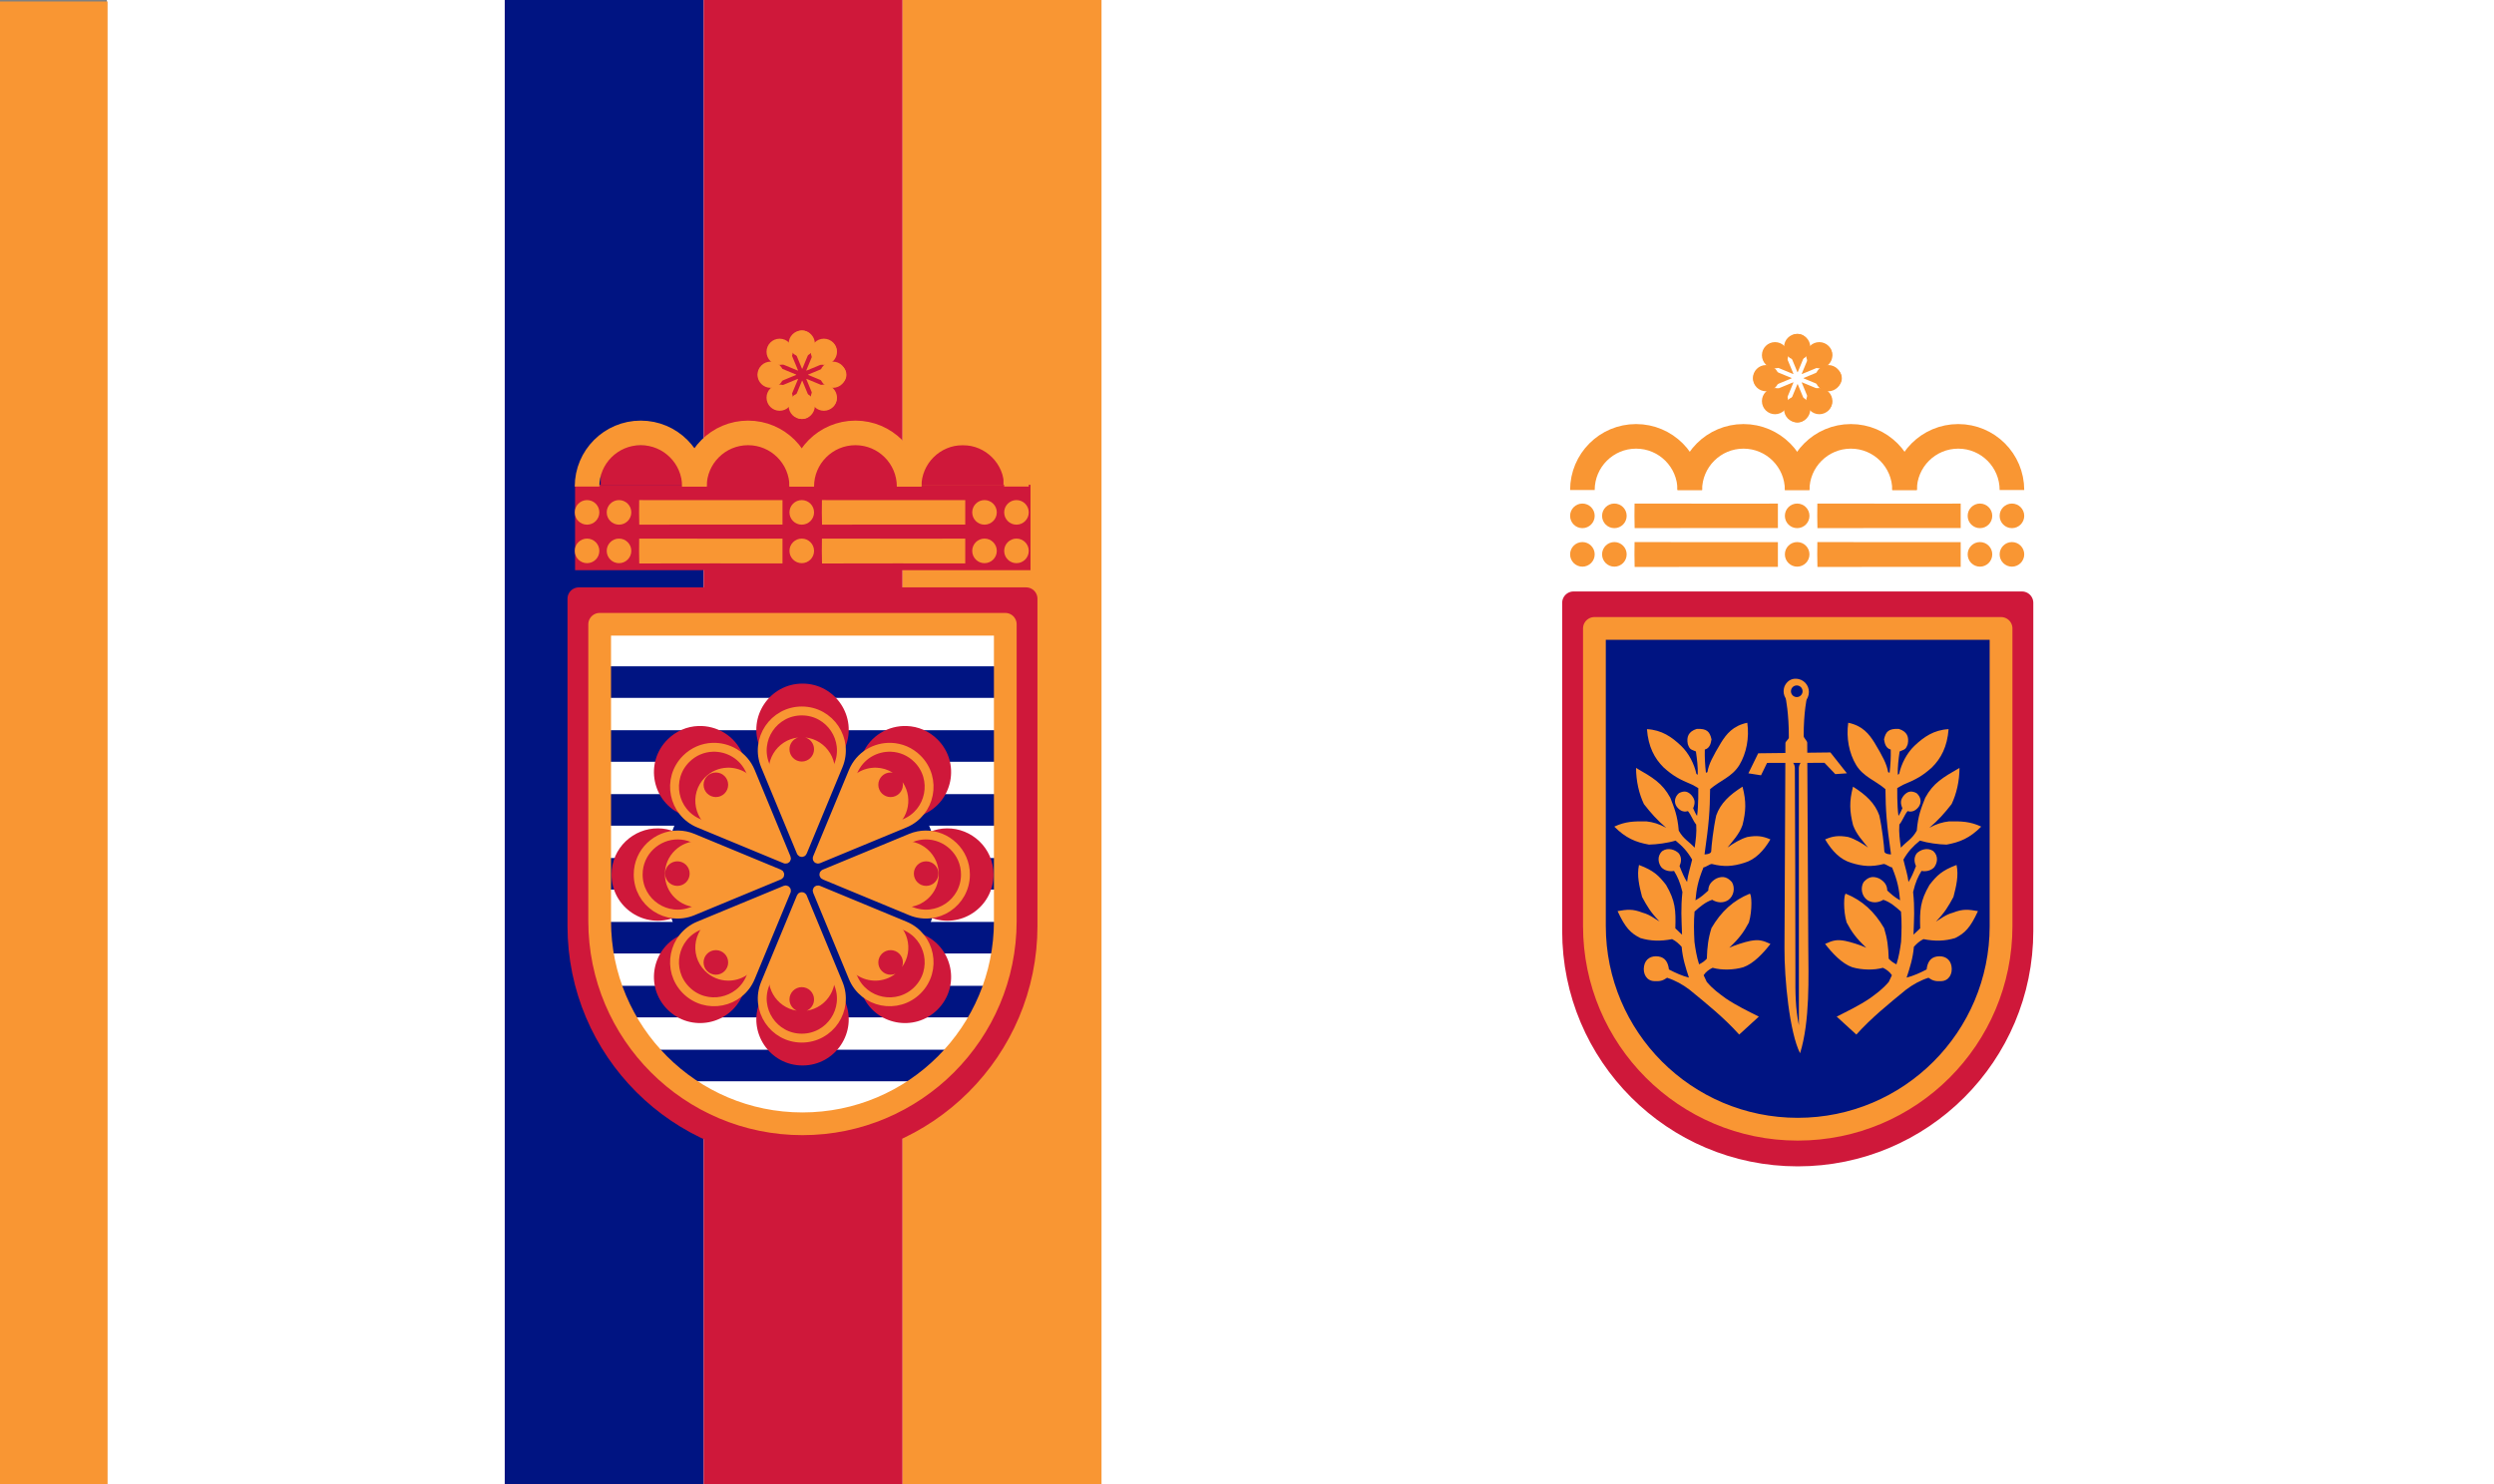 <?xml version="1.0" encoding="UTF-8"?>
<!-- Generated by Pixelmator Pro 3.6 -->
<svg width="1680" height="1000" viewBox="0 0 1680 1000" xmlns="http://www.w3.org/2000/svg" xmlns:xlink="http://www.w3.org/1999/xlink">
    <rect x="0" y="0" width="1680" height="1000" fill="#808080" stroke="none"/>
    <g id="Group-copy-2">
        <path id="Path-copy-4" fill="#ffffff" stroke="none" d="M 72 1000 L 1680 1000 L 1680 0 L 72 0 L 72 1000 Z"/>
        <path id="Path-copy-5" fill="none" stroke="none" d="M 742 1000 L 1680 1000 L 1680 0 L 742 0 L 742 1000 Z"/>
        <path id="Rectangle" fill="#001482" fill-rule="evenodd" stroke="none" visibility="hidden" d="M 72 1000 L 340 1000 L 340 0 L 72 0 Z"/>
        <path id="Rectangle-copy-2" fill="#cf183a" fill-rule="evenodd" stroke="none" visibility="hidden" d="M 340 1000 L 608 1000 L 608 0 L 340 0 Z"/>
        <g id="Group">
            <path id="Rectangle-copy-7" fill="#001482" fill-rule="evenodd" stroke="none" d="M 340 1000 L 474 1000 L 474 0 L 340 0 Z"/>
            <path id="Rectangle-copy-6" fill="#cf183a" fill-rule="evenodd" stroke="none" d="M 474 1000 L 608 1000 L 608 0 L 474 0 Z"/>
            <path id="Rectangle-copy-8" fill="#f99633" fill-rule="evenodd" stroke="none" d="M 608 1000 L 742 1000 L 742 0 L 608 0 Z"/>
        </g>
        <g id="g1">
            <path id="Path-copy-2" fill="#001482" stroke="none" visibility="hidden" d="M 71.829 500 L 875.829 500 L 875.829 0 L 71.829 0 L 71.829 500 Z"/>
            <path id="Path-copy" fill="#f99633" stroke="none" visibility="hidden" d="M 473.829 104.5 C 448.731 104.5 431.68 130 441.286 153.19 L 473.168 230.164 C 473.408 230.748 474.248 230.748 474.49 230.164 L 506.372 153.19 C 515.976 130 498.926 104.5 473.829 104.5 Z M 394.212 136.884 C 385.817 137.208 377.435 140.543 370.777 147.201 C 353.033 164.946 358.999 195.03 382.188 204.636 L 459.162 236.519 C 459.753 236.758 460.313 236.168 460.073 235.584 L 428.214 158.61 C 422.208 144.119 408.202 136.344 394.212 136.884 Z M 553.444 136.884 C 539.452 136.344 525.448 144.119 519.442 158.61 L 487.561 235.584 C 487.321 236.175 487.911 236.736 488.495 236.495 L 565.469 204.636 C 588.657 195.03 594.639 164.93 576.879 147.178 C 570.224 140.524 561.841 137.208 553.444 136.884 Z M 363.673 214.998 C 344.921 214.782 328.079 229.859 328.079 250.25 C 328.079 275.348 353.579 292.399 376.767 282.793 L 453.742 250.911 C 454.326 250.67 454.326 249.831 453.742 249.59 L 376.767 217.708 C 372.419 215.905 368 215.047 363.673 214.998 Z M 583.983 214.998 C 579.657 215.047 575.237 215.905 570.889 217.708 L 493.915 249.59 C 493.332 249.831 493.332 250.67 493.915 250.911 L 570.889 282.793 C 594.077 292.399 619.578 275.348 619.578 250.25 C 619.578 229.859 602.736 214.782 583.983 214.998 Z M 488.495 263.984 C 487.905 263.742 487.343 264.333 487.584 264.917 L 519.442 341.89 C 529.048 365.08 559.15 371.06 576.901 353.302 C 594.645 335.556 588.657 305.47 565.469 295.866 L 488.495 263.984 Z M 459.162 264.006 L 382.188 295.866 C 358.999 305.47 353.026 335.549 370.777 353.302 C 388.523 371.046 418.609 365.08 428.214 341.89 L 460.095 264.917 C 460.337 264.326 459.746 263.766 459.162 264.006 Z M 473.829 269.904 C 473.56 269.904 473.288 270.046 473.168 270.337 L 441.286 347.31 C 431.68 370.5 448.731 396 473.829 396 C 498.926 396 515.976 370.5 506.372 347.31 L 474.49 270.337 C 474.37 270.046 474.098 269.904 473.829 269.904 Z"/>
        </g>
        <g id="g2">
            <g id="Group-copy">
                <path id="path1" fill="#cf183a" stroke="#cf183a" stroke-width="15.342" stroke-linecap="round" stroke-linejoin="round" d="M 1362 406.198 L 1059.974 406.198 L 1059.974 626.622 C 1059.98 626.819 1059.974 627.023 1059.974 627.221 C 1059.974 710.623 1127.586 778.234 1210.987 778.234 C 1294.389 778.234 1362 710.623 1362 627.221 C 1362 627.017 1361.994 626.819 1361.994 626.622 L 1361.994 406.198 L 1362 406.198 Z"/>
                <path id="path2" fill="#001482" stroke="none" d="M 1347.948 423.458 L 1074.027 423.458 L 1074.027 623.37 C 1074.032 623.549 1074.027 623.734 1074.027 623.914 C 1074.027 699.555 1135.346 760.875 1210.987 760.875 C 1286.628 760.875 1347.948 699.555 1347.948 623.914 C 1347.948 623.729 1347.943 623.549 1347.943 623.37 L 1347.943 423.458 L 1347.948 423.458 Z"/>
                <path id="path1372-copy" fill="#f99633" fill-rule="evenodd" stroke="none" d="M 1237.239 685.009 L 1250.461 697.108 C 1260.58 685.841 1272.215 676.478 1283.851 666.925 C 1288.469 663.399 1293.466 660.634 1299.033 658.821 C 1301.997 660.914 1304.013 661.295 1307.546 661.105 C 1312.857 660.985 1315.448 656.156 1314.564 651.04 C 1313.679 645.923 1309.58 643.774 1304.809 644.476 C 1300.039 645.178 1298.305 648.896 1297.802 653.22 C 1293.373 655.564 1288.944 657.527 1284.325 658.728 C 1286.53 651.994 1288.545 645.832 1289.232 637.956 C 1291.374 635.663 1292.756 634.322 1295.656 632.79 C 1303.484 634.324 1310.172 634.144 1317.051 632.062 C 1323.554 628.805 1327.212 625.167 1332.387 613.916 C 1325.928 612.818 1322.313 612.29 1315.474 614.998 C 1310.727 616.222 1307.118 619.158 1304.078 620.953 C 1310.288 614.596 1312.515 610.523 1315.88 604.357 C 1317.777 596.989 1319.484 590.001 1317.967 582.823 C 1308.093 586.548 1304.668 589.892 1299.726 596.282 C 1293.471 606.978 1293.095 613.296 1293.478 625.515 C 1292.163 626.813 1290.279 628.491 1288.964 629.789 C 1289.322 618.747 1289.869 612.272 1288.709 601.04 C 1290.338 594.215 1291.968 590.817 1294.356 586.847 C 1297.239 587.387 1300.619 586.75 1302.815 584.471 C 1305.007 581.742 1306.036 576.88 1302.269 573.445 C 1298.223 570.731 1293.43 572.642 1291.11 575.037 C 1289.056 577.875 1289.468 580.904 1290.638 583.552 C 1288.955 587.893 1287.651 591.092 1285.588 594.292 C 1285.104 589.626 1283.213 583.884 1282.16 579.218 C 1285.422 573.601 1288.417 570.406 1293.288 566.404 C 1298.653 568.041 1305.882 568.995 1311.247 569.109 C 1320.232 567.478 1326.941 564.705 1334.598 556.983 C 1327.087 553.454 1321.284 553.351 1313.014 553.438 C 1308.489 553.933 1304.343 555.189 1299.629 557.777 C 1305.774 552.573 1310.022 547.75 1314.65 541.785 C 1317.934 534.874 1319.891 526.44 1319.95 517.435 C 1308.722 523.873 1302.235 527.647 1296.887 537.511 C 1294.139 544.52 1292.026 549.463 1291.175 559.708 C 1287.976 565.425 1284.476 566.804 1280.472 571.176 C 1279.746 565.981 1279.02 561.167 1279.432 555.591 C 1281.726 552.825 1282.692 549.298 1284.986 546.532 C 1288.581 547.657 1291.132 545.521 1292.687 543.302 C 1294.512 540.499 1293.954 536.911 1291.012 534.406 C 1287.278 532.514 1284.872 533.286 1282.467 535.961 C 1280.18 538.778 1279.979 541.024 1281.486 544.602 C 1281.486 544.602 1278.961 550.512 1278.803 549.447 C 1277.855 543.041 1278.012 531.045 1278.012 531.045 C 1279.536 530.101 1280.681 529.537 1282.016 528.783 C 1290.921 525.094 1295.085 522.738 1301.336 517.147 C 1307.557 511.008 1311.692 503.156 1312.602 491.307 C 1302.636 491.839 1295.895 496.559 1289.533 502.612 C 1284.451 507.497 1280.755 514.706 1279.277 521.494 L 1278.391 522.024 C 1278.232 516.799 1278.832 511.763 1279.621 506.347 C 1283.084 504.83 1283.702 505.217 1285.078 501.416 C 1286.043 496.598 1284.732 492.922 1279.058 491.149 C 1272.203 490.828 1270.279 492.981 1269.114 498.18 C 1269.607 501.611 1270.669 504.281 1273.628 505.048 C 1273.754 510.458 1273.501 515.108 1272.869 520.709 L 1271.863 520.273 C 1270.942 514.71 1268.182 509.637 1262.708 500.458 C 1259.083 494.64 1254.699 489.012 1245.004 487 C 1243.568 497.082 1245.546 507.544 1250.369 515.532 C 1255.29 523.536 1263.245 525.831 1270.062 531.741 C 1270.239 546.648 1270.795 554.512 1273.818 575.7 C 1273.818 575.7 1269.419 575.751 1269.319 573.56 C 1269.164 570.158 1267.908 558.259 1265.927 549.447 C 1263.061 541.274 1256.97 535.575 1248.223 530.067 C 1245.568 540.203 1245.947 546.722 1248.223 555.907 C 1250.372 562.106 1255.084 566.973 1258.324 571.078 C 1254.58 568.332 1249.318 565.205 1245.004 563.982 C 1238.49 562.807 1234.632 563.345 1229.446 565.597 C 1234.041 573.411 1239.656 579.25 1247.097 581.401 C 1254.597 583.771 1260.844 584.259 1268.891 582.154 C 1270.322 582.154 1273.081 584.438 1274.511 584.438 C 1278.397 593.933 1279.248 599.24 1279.909 606.641 C 1275.709 604.253 1274.164 602.628 1271.292 600.05 C 1271.211 596.597 1269.612 594.096 1265.927 591.975 C 1261.147 589.813 1258.12 591.293 1255.355 594.378 C 1253.09 598.16 1253.968 603.716 1257.88 606.51 C 1261.467 608.791 1265.47 608.218 1268.642 606.287 C 1273.178 607.793 1276.766 610.822 1280.543 614.231 C 1281.133 621.014 1280.965 627.796 1280.608 634.579 C 1279.945 639.649 1279.092 644.719 1277.481 649.789 C 1274.984 648.515 1273.816 647.621 1272.268 645.966 C 1271.986 637.826 1271.325 632.35 1269.146 625.352 C 1262.649 614.21 1254.444 606.684 1243.395 602.203 C 1242.056 602.002 1241.476 613.41 1243.931 621.583 C 1247.329 627.951 1250.347 632.225 1257.159 638.593 C 1253.594 636.923 1246.614 634.683 1242.858 633.965 C 1237.239 632.937 1234.654 633.622 1229.413 636.02 C 1234.177 642.208 1240.837 649.348 1247.687 651.73 C 1254.135 653.633 1262.291 653.824 1268.361 652.111 C 1270.759 653.207 1272.969 654.875 1274.419 657.113 L 1272.319 661.597 C 1267.952 666.708 1264.154 669.344 1259.218 672.932 C 1252.144 677.656 1244.691 681.237 1237.239 685.009 Z"/>
                <path id="path1372-copy-2" fill="#f99633" fill-rule="evenodd" stroke="none" d="M 1184.773 685.009 L 1171.55 697.108 C 1161.432 685.841 1149.796 676.478 1138.16 666.925 C 1133.542 663.399 1128.545 660.634 1122.979 658.821 C 1120.015 660.914 1117.999 661.295 1114.466 661.105 C 1109.155 660.985 1106.563 656.156 1107.448 651.04 C 1108.332 645.923 1112.431 643.774 1117.202 644.476 C 1121.973 645.178 1123.706 648.896 1124.209 653.22 C 1128.638 655.564 1133.068 657.527 1137.686 658.728 C 1135.482 651.994 1133.467 645.832 1132.779 637.956 C 1130.638 635.663 1129.255 634.322 1126.355 632.79 C 1118.528 634.324 1111.839 634.144 1104.96 632.062 C 1098.457 628.805 1094.8 625.167 1089.624 613.916 C 1096.084 612.818 1099.698 612.29 1106.537 614.998 C 1111.285 616.222 1114.894 619.158 1117.934 620.953 C 1111.723 614.596 1109.496 610.523 1106.131 604.357 C 1104.234 596.989 1102.527 590.001 1104.045 582.823 C 1113.918 586.548 1117.343 589.892 1122.285 596.282 C 1128.541 606.978 1128.917 613.296 1128.533 625.515 C 1129.849 626.813 1131.733 628.491 1133.048 629.789 C 1132.69 618.747 1132.143 612.272 1133.302 601.04 C 1131.673 594.215 1130.044 590.817 1127.656 586.847 C 1124.773 587.387 1121.392 586.75 1119.197 584.471 C 1117.005 581.742 1115.975 576.88 1119.743 573.445 C 1123.788 570.731 1128.581 572.642 1130.902 575.037 C 1132.956 577.875 1132.544 580.904 1131.373 583.552 C 1133.057 587.893 1134.361 591.092 1136.424 594.292 C 1136.908 589.626 1138.798 583.884 1139.851 579.218 C 1136.589 573.601 1133.595 570.406 1128.723 566.404 C 1123.358 568.041 1116.129 568.995 1110.764 569.109 C 1101.779 567.478 1095.07 564.705 1087.413 556.983 C 1094.924 553.454 1100.728 553.351 1108.998 553.438 C 1113.523 553.933 1117.668 555.189 1122.383 557.777 C 1116.238 552.573 1111.989 547.75 1107.361 541.785 C 1104.077 534.874 1102.121 526.44 1102.061 517.435 C 1113.29 523.873 1119.776 527.647 1125.125 537.511 C 1127.872 544.52 1129.986 549.463 1130.837 559.708 C 1134.036 565.425 1137.536 566.804 1141.539 571.176 C 1142.266 565.981 1142.992 561.167 1142.58 555.591 C 1140.286 552.825 1139.319 549.298 1137.025 546.532 C 1133.43 547.657 1130.88 545.521 1129.325 543.302 C 1127.5 540.499 1128.058 536.911 1130.999 534.406 C 1134.733 532.514 1137.139 533.286 1139.545 535.961 C 1141.832 538.778 1142.033 541.024 1140.526 544.602 C 1140.526 544.602 1143.051 550.512 1143.208 549.447 C 1144.157 543.041 1144 531.045 1144 531.045 C 1142.475 530.101 1141.331 529.537 1139.996 528.783 C 1131.09 525.094 1126.926 522.738 1120.676 517.147 C 1114.455 511.008 1110.32 503.156 1109.409 491.307 C 1119.375 491.839 1126.117 496.559 1132.479 502.612 C 1137.56 507.497 1141.256 514.706 1142.734 521.494 L 1143.62 522.024 C 1143.779 516.799 1143.18 511.763 1142.39 506.347 C 1138.927 504.83 1138.31 505.217 1136.933 501.416 C 1135.968 496.598 1137.28 492.922 1142.954 491.149 C 1149.809 490.828 1151.733 492.981 1152.898 498.18 C 1152.405 501.611 1151.343 504.281 1148.384 505.048 C 1148.257 510.458 1148.51 515.108 1149.142 520.709 L 1150.148 520.273 C 1151.069 514.71 1153.83 509.637 1159.303 500.458 C 1162.928 494.64 1167.312 489.012 1177.007 487 C 1178.444 497.082 1176.466 507.544 1171.642 515.532 C 1166.722 523.536 1158.767 525.831 1151.949 531.741 C 1151.772 546.648 1151.216 554.512 1148.194 575.7 C 1148.194 575.7 1152.593 575.751 1152.693 573.56 C 1152.848 570.158 1154.104 558.259 1156.084 549.447 C 1158.951 541.274 1165.042 535.575 1173.788 530.067 C 1176.444 540.203 1176.065 546.722 1173.788 555.907 C 1171.639 562.106 1166.928 566.973 1163.687 571.078 C 1167.432 568.332 1172.694 565.205 1177.007 563.982 C 1183.521 562.807 1187.38 563.345 1192.566 565.597 C 1187.97 573.411 1182.355 579.25 1174.914 581.401 C 1167.415 583.771 1161.167 584.259 1153.12 582.154 C 1151.689 582.154 1148.931 584.438 1147.5 584.438 C 1143.615 593.933 1142.764 599.24 1142.103 606.641 C 1146.303 604.253 1147.847 602.628 1150.719 600.05 C 1150.801 596.597 1152.399 594.096 1156.084 591.975 C 1160.865 589.813 1163.891 591.293 1166.657 594.378 C 1168.922 598.16 1168.044 603.716 1164.132 606.51 C 1160.544 608.791 1156.542 608.218 1153.369 606.287 C 1148.833 607.793 1145.246 610.822 1141.469 614.231 C 1140.878 621.014 1141.046 627.796 1141.404 634.579 C 1142.067 639.649 1142.919 644.719 1144.531 649.789 C 1147.027 648.515 1148.196 647.621 1149.744 645.966 C 1150.026 637.826 1150.687 632.35 1152.865 625.352 C 1159.363 614.21 1167.567 606.684 1178.617 602.203 C 1179.955 602.002 1180.535 613.41 1178.08 621.583 C 1174.683 627.951 1171.664 632.225 1164.852 638.593 C 1168.418 636.923 1175.398 634.683 1179.153 633.965 C 1184.773 632.937 1187.358 633.622 1192.598 636.02 C 1187.835 642.208 1181.175 649.348 1174.325 651.73 C 1167.876 653.633 1159.72 653.824 1153.651 652.111 C 1151.252 653.207 1149.043 654.875 1147.592 657.113 L 1149.692 661.597 C 1154.059 666.708 1157.858 669.344 1162.794 672.932 C 1169.867 677.656 1177.32 681.237 1184.773 685.009 Z"/>
                <g id="g3">
                    <path id="path902" fill="#f99633" stroke="none" d="M 1202.829 470.129 C 1202.829 470.129 1205.073 480.616 1205 497 C 1204.995 498.046 1202.699 499.597 1202.694 500.686 C 1202.497 545.1 1202.145 623.831 1202.053 638.695 C 1201.924 659.63 1205.503 695.814 1212.552 709.712 C 1219.317 688.05 1218.224 657.983 1218.084 637.473 C 1217.985 622.951 1217.598 544.846 1217.38 500.486 C 1217.374 499.114 1215.006 497.305 1215 496 C 1214.921 479.917 1217.23 469.647 1217.23 469.647 Z"/>
                    <path id="path906" fill="#001482" stroke="none" d="M 1207.077 513.076 C 1207.077 513.076 1208.953 514.527 1209.043 517.469 C 1209.134 520.41 1209.493 642.774 1209.415 655.395 C 1209.327 669.603 1209.412 679.359 1211.765 690.797 L 1211.735 517.576 C 1211.734 515.059 1213.68 512.855 1213.68 512.855 Z"/>
                    <path id="path4022" fill="#f99633" stroke="none" d="M 1211.563 457.557 C 1207.697 456.702 1204.445 458.26 1202.563 461.518 C 1202.12 462.284 1201.881 462.953 1201.679 463.864 C 1200.622 468.643 1203.637 473.374 1208.413 474.43 C 1209.73 474.722 1210.937 474.726 1212.173 474.445 C 1215.417 473.707 1217.543 471.573 1218.302 468.1 C 1219.349 463.304 1216.321 458.609 1211.563 457.557 Z M 1209.481 469.604 C 1207.368 469.137 1206.035 467.045 1206.503 464.931 C 1206.97 462.817 1209.062 461.482 1211.174 461.95 C 1213.285 462.416 1214.621 464.505 1214.153 466.62 C 1213.685 468.736 1211.593 470.072 1209.481 469.604 Z"/>
                    <path id="path4039" fill="#f99633" stroke="none" d="M 1236.276 521.611 L 1229 514 L 1190.334 514.059 L 1186.252 522.407 L 1177.75 521.076 L 1184.35 507.58 L 1233 507 L 1244.099 521.056 Z"/>
                </g>
                <path id="Path-copy-6" fill="none" stroke="#f99633" stroke-width="15.342" stroke-linecap="round" stroke-linejoin="round" d="M 1347.948 423.458 L 1074.027 423.458 L 1074.027 623.37 C 1074.032 623.549 1074.027 623.734 1074.027 623.914 C 1074.027 699.555 1135.346 760.875 1210.987 760.875 C 1286.628 760.875 1347.948 699.555 1347.948 623.914 C 1347.948 623.729 1347.943 623.549 1347.943 623.37 L 1347.943 423.458 L 1347.948 423.458 Z"/>
            </g>
            <g id="Group-copy-3">
                <path id="svg6-copy-6" fill="#f3852b" stroke="none" visibility="hidden" d="M 1101.279 397.783 C 1100.813 392.467 1101.029 387.136 1101.162 381.819 C 1174.358 381.91 1247.554 381.84 1320.75 381.854 C 1320.766 387.15 1320.766 392.439 1320.75 397.728 C 1247.587 397.763 1174.425 397.658 1101.279 397.783 Z"/>
                <path id="svg6-copy-2" fill="#f99633" stroke="none" d="M 1101.12 382.029 C 1100.915 376.442 1101.01 370.841 1101.068 365.254 C 1133.252 365.349 1165.436 365.276 1197.62 365.29 C 1197.628 370.855 1197.628 376.413 1197.62 381.97 C 1165.451 382.007 1133.282 381.897 1101.12 382.029 Z"/>
                <path id="svg6-copy-4" fill="#f99633" stroke="none" d="M 1224.256 382.029 C 1224.051 376.442 1224.146 370.841 1224.204 365.254 C 1256.388 365.349 1288.572 365.276 1320.756 365.29 C 1320.764 370.855 1320.764 376.413 1320.756 381.97 C 1288.587 382.007 1256.418 381.897 1224.256 382.029 Z"/>
                <path id="svg6-copy-3" fill="#f99633" stroke="none" d="M 1101.12 355.867 C 1100.915 350.35 1101.01 344.818 1101.068 339.301 C 1133.252 339.395 1165.436 339.323 1197.62 339.337 C 1197.628 344.833 1197.628 350.321 1197.62 355.809 C 1165.451 355.845 1133.282 355.737 1101.12 355.867 Z"/>
                <path id="svg6-copy-5" fill="#f99633" stroke="none" d="M 1224.256 355.867 C 1224.051 350.35 1224.146 344.818 1224.204 339.301 C 1256.388 339.395 1288.572 339.323 1320.756 339.337 C 1320.764 344.833 1320.764 350.321 1320.756 355.809 C 1288.587 355.845 1256.418 355.737 1224.256 355.867 Z"/>
                <g id="g4">
                    <path id="Shape-copy-12" fill="#f99633" fill-rule="evenodd" stroke="none" d="M 1074.214 347.584 C 1074.214 343.01 1070.505 339.301 1065.931 339.301 C 1061.357 339.301 1057.648 343.01 1057.648 347.584 C 1057.648 352.158 1061.357 355.867 1065.931 355.867 C 1070.505 355.867 1074.214 352.158 1074.214 347.584 Z"/>
                    <path id="Shape-copy-15" fill="#f99633" fill-rule="evenodd" stroke="none" d="M 1095.749 347.584 C 1095.749 343.01 1092.04 339.301 1087.466 339.301 C 1082.892 339.301 1079.183 343.01 1079.183 347.584 C 1079.183 352.158 1082.892 355.867 1087.466 355.867 C 1092.04 355.867 1095.749 352.158 1095.749 347.584 Z"/>
                    <path id="Shape-copy-17" fill="#f99633" fill-rule="evenodd" stroke="none" d="M 1074.214 373.536 C 1074.214 368.962 1070.505 365.254 1065.931 365.254 C 1061.357 365.254 1057.648 368.962 1057.648 373.536 C 1057.648 378.111 1061.357 381.819 1065.931 381.819 C 1070.505 381.819 1074.214 378.111 1074.214 373.536 Z"/>
                    <path id="Shape-copy-16" fill="#f99633" fill-rule="evenodd" stroke="none" d="M 1095.749 373.536 C 1095.749 368.962 1092.04 365.254 1087.466 365.254 C 1082.892 365.254 1079.183 368.962 1079.183 373.536 C 1079.183 378.111 1082.892 381.819 1087.466 381.819 C 1092.04 381.819 1095.749 378.111 1095.749 373.536 Z"/>
                    <path id="Shape-copy-19" fill="#f99633" fill-rule="evenodd" stroke="none" d="M 1342.021 373.536 C 1342.021 368.962 1338.313 365.254 1333.738 365.254 C 1329.164 365.254 1325.455 368.962 1325.455 373.536 C 1325.455 378.111 1329.164 381.819 1333.738 381.819 C 1338.313 381.819 1342.021 378.111 1342.021 373.536 Z"/>
                    <path id="Shape-copy-18" fill="#f99633" fill-rule="evenodd" stroke="none" d="M 1363.556 373.536 C 1363.556 368.962 1359.848 365.254 1355.273 365.254 C 1350.699 365.254 1346.99 368.962 1346.99 373.536 C 1346.99 378.111 1350.699 381.819 1355.273 381.819 C 1359.848 381.819 1363.556 378.111 1363.556 373.536 Z"/>
                    <path id="Shape-copy-13" fill="#f99633" fill-rule="evenodd" stroke="none" d="M 1363.556 347.584 C 1363.556 343.01 1359.848 339.301 1355.273 339.301 C 1350.699 339.301 1346.99 343.01 1346.99 347.584 C 1346.99 352.158 1350.699 355.867 1355.273 355.867 C 1359.848 355.867 1363.556 352.158 1363.556 347.584 Z"/>
                    <path id="Shape-copy-14" fill="#f99633" fill-rule="evenodd" stroke="none" d="M 1342.021 347.584 C 1342.021 343.01 1338.313 339.301 1333.738 339.301 C 1329.164 339.301 1325.455 343.01 1325.455 347.584 C 1325.455 352.158 1329.164 355.867 1333.738 355.867 C 1338.313 355.867 1342.021 352.158 1342.021 347.584 Z"/>
                    <path id="Shape-copy-20" fill="#f99633" fill-rule="evenodd" stroke="none" d="M 1218.885 347.584 C 1218.885 343.01 1215.177 339.301 1210.602 339.301 C 1206.028 339.301 1202.319 343.01 1202.319 347.584 C 1202.319 352.158 1206.028 355.867 1210.602 355.867 C 1215.177 355.867 1218.885 352.158 1218.885 347.584 Z"/>
                    <path id="Shape-copy-21" fill="#f99633" fill-rule="evenodd" stroke="none" d="M 1218.885 373.536 C 1218.885 368.962 1215.177 365.254 1210.602 365.254 C 1206.028 365.254 1202.319 368.962 1202.319 373.536 C 1202.319 378.111 1206.028 381.819 1210.602 381.819 C 1215.177 381.819 1218.885 378.111 1218.885 373.536 Z"/>
                </g>
                <g id="g5">
                    <path id="path3" fill="#f99633" stroke="none" d="M 1210.878 225 C 1205.744 225 1202.255 230.217 1204.221 234.961 L 1210.743 250.708 C 1210.792 250.828 1210.964 250.828 1211.013 250.708 L 1217.536 234.961 C 1219.501 230.217 1216.013 225 1210.878 225 Z M 1194.59 231.625 C 1192.873 231.691 1191.158 232.374 1189.796 233.736 C 1186.166 237.366 1187.386 243.521 1192.13 245.486 L 1207.878 252.009 C 1207.999 252.058 1208.113 251.937 1208.064 251.817 L 1201.546 236.07 C 1200.318 233.105 1197.452 231.515 1194.59 231.625 Z M 1227.166 231.625 C 1224.303 231.515 1221.438 233.105 1220.21 236.07 L 1213.687 251.817 C 1213.638 251.938 1213.759 252.053 1213.879 252.004 L 1229.626 245.486 C 1234.37 243.521 1235.594 237.363 1231.96 233.731 C 1230.599 232.37 1228.884 231.691 1227.166 231.625 Z M 1188.342 247.606 C 1184.506 247.562 1181.061 250.646 1181.061 254.818 C 1181.061 259.952 1186.277 263.441 1191.021 261.475 L 1206.769 254.953 C 1206.888 254.904 1206.888 254.732 1206.769 254.683 L 1191.021 248.16 C 1190.132 247.791 1189.228 247.616 1188.342 247.606 Z M 1233.414 247.606 C 1232.529 247.616 1231.624 247.791 1230.735 248.16 L 1214.988 254.683 C 1214.868 254.732 1214.868 254.904 1214.988 254.953 L 1230.735 261.475 C 1235.479 263.441 1240.696 259.952 1240.696 254.818 C 1240.696 250.646 1237.25 247.562 1233.414 247.606 Z M 1213.879 257.627 C 1213.758 257.578 1213.643 257.699 1213.692 257.818 L 1220.21 273.566 C 1222.175 278.31 1228.333 279.533 1231.965 275.9 C 1235.595 272.27 1234.37 266.115 1229.626 264.15 L 1213.879 257.627 Z M 1207.878 257.632 L 1192.13 264.15 C 1187.386 266.115 1186.164 272.268 1189.796 275.9 C 1193.426 279.53 1199.581 278.31 1201.546 273.566 L 1208.069 257.818 C 1208.118 257.697 1207.997 257.583 1207.878 257.632 Z M 1210.878 258.839 C 1210.823 258.839 1210.767 258.868 1210.743 258.927 L 1204.221 274.674 C 1202.255 279.419 1205.744 284.635 1210.878 284.635 C 1216.013 284.635 1219.501 279.419 1217.536 274.674 L 1211.013 258.927 C 1210.989 258.868 1210.933 258.839 1210.878 258.839 Z"/>
                    <g id="g6">
                        <path id="Shape" fill="#f99633" fill-rule="evenodd" stroke="none" d="M 1240.42 254.818 C 1240.42 249.938 1236.464 245.983 1231.585 245.983 C 1226.706 245.983 1222.75 249.938 1222.75 254.818 C 1222.75 259.697 1226.706 263.653 1231.585 263.653 C 1236.464 263.653 1240.42 259.697 1240.42 254.818 Z"/>
                        <path id="Shape-copy" fill="#f99633" fill-rule="evenodd" stroke="none" d="M 1234.346 270.279 C 1234.346 265.399 1230.39 261.444 1225.511 261.444 C 1220.632 261.444 1216.676 265.399 1216.676 270.279 C 1216.676 275.158 1220.632 279.114 1225.511 279.114 C 1230.39 279.114 1234.346 275.158 1234.346 270.279 Z"/>
                        <path id="Shape-copy-2" fill="#f99633" fill-rule="evenodd" stroke="none" d="M 1219.437 275.801 C 1219.437 270.921 1215.481 266.966 1210.602 266.966 C 1205.723 266.966 1201.767 270.921 1201.767 275.801 C 1201.767 280.68 1205.723 284.635 1210.602 284.635 C 1215.481 284.635 1219.437 280.68 1219.437 275.801 Z"/>
                        <path id="Shape-copy-3" fill="#f99633" fill-rule="evenodd" stroke="none" d="M 1198.454 254.818 C 1198.454 249.938 1194.499 245.983 1189.619 245.983 C 1184.74 245.983 1180.784 249.938 1180.784 254.818 C 1180.784 259.697 1184.74 263.653 1189.619 263.653 C 1194.499 263.653 1198.454 259.697 1198.454 254.818 Z"/>
                        <path id="Shape-copy-4" fill="#f99633" fill-rule="evenodd" stroke="none" d="M 1204.528 270.279 C 1204.528 265.399 1200.573 261.444 1195.693 261.444 C 1190.814 261.444 1186.858 265.399 1186.858 270.279 C 1186.858 275.158 1190.814 279.114 1195.693 279.114 C 1200.573 279.114 1204.528 275.158 1204.528 270.279 Z"/>
                        <path id="Shape-copy-7" fill="#f99633" fill-rule="evenodd" stroke="none" d="M 1234.346 239.357 C 1234.346 244.236 1230.39 248.192 1225.511 248.192 C 1220.632 248.192 1216.676 244.236 1216.676 239.357 C 1216.676 234.477 1220.632 230.522 1225.511 230.522 C 1230.39 230.522 1234.346 234.477 1234.346 239.357 Z"/>
                        <path id="Shape-copy-6" fill="#f99633" fill-rule="evenodd" stroke="none" d="M 1219.437 233.835 C 1219.437 238.714 1215.481 242.67 1210.602 242.67 C 1205.723 242.67 1201.767 238.714 1201.767 233.835 C 1201.767 228.956 1205.723 225 1210.602 225 C 1215.481 225 1219.437 228.956 1219.437 233.835 Z"/>
                        <path id="Shape-copy-5" fill="#f99633" fill-rule="evenodd" stroke="none" d="M 1204.528 239.357 C 1204.528 244.236 1200.573 248.192 1195.693 248.192 C 1190.814 248.192 1186.858 244.236 1186.858 239.357 C 1186.858 234.477 1190.814 230.522 1195.693 230.522 C 1200.573 230.522 1204.528 234.477 1204.528 239.357 Z"/>
                    </g>
                </g>
                <g id="g7">
                    <path id="Path" fill="none" stroke="#f99633" stroke-width="16.565" d="M 1138.267 330.19 C 1138.267 310.215 1122.074 294.022 1102.099 294.022 C 1082.124 294.022 1065.931 310.215 1065.931 330.19 M 1138.267 330.19"/>
                    <path id="path4" fill="none" stroke="#f99633" stroke-width="16.565" d="M 1210.602 330.19 C 1210.602 310.215 1194.409 294.022 1174.434 294.022 C 1154.459 294.022 1138.267 310.215 1138.267 330.19 M 1210.602 330.19"/>
                    <path id="path5" fill="none" stroke="#f99633" stroke-width="16.565" d="M 1282.938 330.19 C 1282.938 310.215 1266.745 294.022 1246.77 294.022 C 1226.795 294.022 1210.602 310.215 1210.602 330.19 M 1282.938 330.19"/>
                    <path id="Path-copy-3" fill="none" stroke="#f99633" stroke-width="16.565" d="M 1355.273 330.19 C 1355.273 310.215 1339.08 294.022 1319.105 294.022 C 1299.13 294.022 1282.938 310.215 1282.938 330.19 M 1355.273 330.19"/>
                </g>
            </g>
        </g>
        <g id="g8">
            <g id="g9">
                <path id="Rectangle-copy-9" fill="#cf183a" fill-rule="evenodd" stroke="none" d="M 387.373 384.189 L 694.166 384.189 L 694.166 326.665 L 387.373 326.665 Z"/>
                <path id="Rectangle-copy-10" fill="#cf183a" fill-rule="evenodd" stroke="none" d="M 404.631 326.665 L 675.95 326.665 L 675.95 299.821 L 617.171 299.821 L 609.798 304.615 L 605.221 299.821 L 547.015 299.821 L 536.224 299.821 L 477.473 299.821 L 471.741 304.615 L 464.949 299.821 L 404.631 299.821 Z"/>
            </g>
            <g id="g10">
                <path id="path6" fill="#cf183a" stroke="#cf183a" stroke-width="15.303" stroke-linecap="round" stroke-linejoin="round" d="M 691.199 403.437 L 389.929 403.437 L 389.929 623.309 C 389.935 623.506 389.929 623.709 389.929 623.907 C 389.929 707.1 457.371 774.542 540.564 774.542 C 623.757 774.542 691.199 707.1 691.199 623.907 C 691.199 623.704 691.193 623.506 691.193 623.309 L 691.193 403.437 L 691.199 403.437 Z"/>
                <path id="path7" fill="#001482" stroke="none" d="M 677.182 420.653 L 403.946 420.653 L 403.946 620.065 C 403.952 620.244 403.946 620.429 403.946 620.608 C 403.946 696.059 465.113 757.226 540.564 757.226 C 616.016 757.226 677.182 696.059 677.182 620.608 C 677.182 620.423 677.177 620.244 677.177 620.065 L 677.177 420.653 L 677.182 420.653 Z"/>
                <mask id="mask1" maskUnits="userSpaceOnUse" maskContentUnits="userSpaceOnUse" mask-type="alpha">
                    <path id="path8" fill="#001482" stroke="none" d="M 677.182 420.653 L 403.946 420.653 L 403.946 620.065 C 403.952 620.244 403.946 620.429 403.946 620.608 C 403.946 696.059 465.113 757.226 540.564 757.226 C 616.016 757.226 677.182 696.059 677.182 620.608 C 677.182 620.423 677.177 620.244 677.177 620.065 L 677.177 420.653 L 677.182 420.653 Z"/>
                </mask>
                <g id="g11" mask="url(#mask1)">
                    <g id="g12">
                        <path id="Rectangle-copy" fill="#ffffff" fill-rule="evenodd" stroke="none" d="M 396.937 448.97 L 684.217 448.97 L 684.217 427.179 L 396.937 427.179 Z"/>
                        <path id="Rectangle-copy-4" fill="#ffffff" fill-rule="evenodd" stroke="none" d="M 396.937 492.027 L 684.217 492.027 L 684.217 470.236 L 396.937 470.236 Z"/>
                        <path id="path9" fill="#ffffff" fill-rule="evenodd" stroke="none" d="M 396.937 535.084 L 684.217 535.084 L 684.217 513.293 L 396.937 513.293 Z"/>
                        <path id="path10" fill="#ffffff" fill-rule="evenodd" stroke="none" d="M 396.937 578.141 L 684.217 578.141 L 684.217 556.35 L 396.937 556.35 Z"/>
                        <path id="path11" fill="#ffffff" fill-rule="evenodd" stroke="none" d="M 396.937 621.198 L 684.217 621.198 L 684.217 599.407 L 396.937 599.407 Z"/>
                        <path id="Rectangle-copy-12" fill="#ffffff" fill-rule="evenodd" stroke="none" d="M 396.937 664.255 L 684.217 664.255 L 684.217 642.464 L 396.937 642.464 Z"/>
                        <path id="Rectangle-copy-13" fill="#ffffff" fill-rule="evenodd" stroke="none" d="M 396.937 707.311 L 684.217 707.311 L 684.217 685.521 L 396.937 685.521 Z"/>
                        <path id="Rectangle-copy-16" fill="#ffffff" fill-rule="evenodd" stroke="none" d="M 396.937 750.368 L 684.217 750.368 L 684.217 728.578 L 396.937 728.578 Z"/>
                    </g>
                </g>
                <path id="Oval" fill="#001482" fill-rule="evenodd" stroke="none" d="M 632.347 590.27 C 632.347 539.312 591.037 498.002 540.078 498.002 C 489.12 498.002 447.81 539.312 447.81 590.27 C 447.81 641.229 489.12 682.539 540.078 682.539 C 591.037 682.539 632.347 641.229 632.347 590.27 Z"/>
                <path id="path12" fill="#cf183a" stroke="none" d="M 540.597 460.615 C 518.443 460.615 503.391 483.125 511.871 503.595 L 540.014 571.542 C 540.225 572.057 540.967 572.057 541.18 571.542 L 569.323 503.595 C 577.801 483.125 562.751 460.615 540.597 460.615 Z M 470.317 489.201 C 462.906 489.487 455.507 492.431 449.63 498.308 C 433.967 513.972 439.233 540.529 459.703 549.008 L 527.65 577.151 C 528.172 577.363 528.666 576.842 528.454 576.326 L 500.331 508.38 C 495.03 495.588 482.667 488.724 470.317 489.201 Z M 610.875 489.201 C 598.524 488.724 586.162 495.588 580.861 508.38 L 552.718 576.326 C 552.507 576.848 553.028 577.343 553.543 577.13 L 621.49 549.008 C 641.959 540.529 647.239 513.958 631.562 498.288 C 625.688 492.414 618.288 489.487 610.875 489.201 Z M 443.359 558.154 C 426.807 557.964 411.94 571.273 411.94 589.273 C 411.94 611.427 434.449 626.479 454.918 617.999 L 522.866 589.856 C 523.381 589.643 523.381 588.903 522.866 588.69 L 454.918 560.547 C 451.08 558.955 447.179 558.198 443.359 558.154 Z M 637.833 558.154 C 634.015 558.198 630.113 558.955 626.274 560.547 L 558.328 588.69 C 557.812 588.903 557.812 589.643 558.328 589.856 L 626.274 617.999 C 646.743 626.479 669.254 611.427 669.254 589.273 C 669.254 571.273 654.387 557.964 637.833 558.154 Z M 553.543 601.396 C 553.022 601.183 552.526 601.704 552.739 602.219 L 580.861 670.166 C 589.341 690.636 615.912 695.915 631.582 680.239 C 647.245 664.574 641.959 638.016 621.49 629.539 L 553.543 601.396 Z M 527.65 601.415 L 459.703 629.539 C 439.233 638.016 433.961 664.568 449.63 680.239 C 465.295 695.903 491.853 690.636 500.331 670.166 L 528.474 602.219 C 528.687 601.698 528.166 601.204 527.65 601.415 Z M 540.597 606.621 C 540.36 606.621 540.119 606.747 540.014 607.004 L 511.871 674.95 C 503.391 695.421 518.443 717.93 540.597 717.93 C 562.751 717.93 577.801 695.421 569.323 674.95 L 541.18 607.004 C 541.074 606.747 540.834 606.621 540.597 606.621 Z"/>
                <path id="path13" fill="#f99633" fill-rule="evenodd" stroke="none" d="M 543.406 681.014 C 546.322 679.732 548.359 676.819 548.359 673.43 C 548.359 668.857 544.651 665.148 540.078 665.148 C 535.505 665.148 531.797 668.857 531.797 673.43 C 531.797 676.804 533.818 679.706 536.713 680.996 C 522.746 678.892 513.892 664.04 519.525 650.441 L 539.699 601.734 C 539.775 601.55 539.947 601.459 540.117 601.459 C 540.287 601.459 540.459 601.55 540.535 601.734 L 560.711 650.441 C 566.358 664.078 557.44 678.974 543.406 681.014 Z M 589.838 660.771 C 581.205 660.852 572.687 655.954 568.982 647.012 L 548.822 598.305 C 548.67 597.935 549.025 597.56 549.398 597.713 L 598.105 617.889 C 611.683 623.512 615.94 640.231 607.605 651.594 C 607.993 650.635 608.209 649.589 608.209 648.492 C 608.209 643.919 604.501 640.213 599.928 640.213 C 595.355 640.213 591.648 643.919 591.648 648.492 C 591.648 653.065 595.355 656.773 599.928 656.773 C 601.119 656.773 602.25 656.521 603.273 656.068 C 599.267 659.211 594.535 660.728 589.838 660.771 Z M 490.404 660.768 C 484.873 660.716 479.295 658.62 474.908 654.234 C 463.675 643 467.455 623.966 482.129 617.889 L 530.838 597.729 C 531.207 597.577 531.58 597.931 531.428 598.305 L 511.252 647.012 C 507.549 655.954 499.034 660.849 490.404 660.768 Z M 482.223 656.773 C 486.796 656.773 490.504 653.065 490.504 648.492 C 490.504 643.919 486.796 640.213 482.223 640.213 C 477.649 640.213 473.943 643.919 473.943 648.492 C 473.943 653.065 477.649 656.773 482.223 656.773 Z M 469.852 611.334 C 458.211 611.171 447.889 601.725 447.889 589.023 C 447.889 576.12 458.547 566.578 470.412 566.715 C 473.151 566.746 475.946 567.289 478.697 568.43 L 527.406 588.605 C 527.776 588.758 527.776 589.289 527.406 589.441 L 478.697 609.615 C 475.946 610.755 473.144 611.303 470.406 611.334 C 470.221 611.336 470.036 611.337 469.852 611.334 Z M 609.828 611.334 C 607.09 611.303 604.288 610.755 601.537 609.615 L 552.828 589.441 C 552.459 589.289 552.459 588.758 552.828 588.605 L 601.537 568.43 C 604.289 567.289 607.085 566.746 609.822 566.715 C 621.689 566.578 632.348 576.12 632.348 589.023 C 632.348 601.927 621.693 611.47 609.828 611.334 Z M 456.289 596.924 C 460.862 596.924 464.568 593.216 464.568 588.643 C 464.568 584.069 460.862 580.361 456.289 580.361 C 451.716 580.361 448.008 584.069 448.008 588.643 C 448.008 593.216 451.716 596.924 456.289 596.924 Z M 623.867 596.924 C 628.44 596.924 632.148 593.216 632.148 588.643 C 632.148 584.069 628.44 580.361 623.867 580.361 C 619.294 580.361 615.588 584.069 615.588 588.643 C 615.588 593.216 619.294 596.924 623.867 596.924 Z M 530.975 580.367 C 530.929 580.364 530.885 580.353 530.838 580.334 L 482.129 560.16 C 467.455 554.082 463.68 535.043 474.908 523.814 C 479.121 519.601 484.424 517.49 489.736 517.285 C 498.589 516.943 507.452 521.865 511.252 531.035 L 531.414 579.742 C 531.547 580.065 531.291 580.392 530.975 580.367 Z M 549.193 580.355 C 548.907 580.339 548.683 580.046 548.807 579.742 L 568.982 531.035 C 572.783 521.865 581.644 516.943 590.498 517.285 C 594.255 517.43 598.007 518.523 601.371 520.639 C 600.902 520.556 600.42 520.512 599.928 520.512 C 595.355 520.512 591.648 524.22 591.648 528.793 C 591.648 533.366 595.355 537.072 599.928 537.072 C 604.501 537.072 608.209 533.366 608.209 528.793 C 608.209 528.194 608.144 527.61 608.023 527.047 C 615.784 538.394 611.443 554.635 598.105 560.16 L 549.398 580.318 C 549.329 580.347 549.259 580.359 549.193 580.355 Z M 540.117 576.59 C 539.946 576.59 539.775 576.497 539.699 576.312 L 519.525 527.605 C 513.762 513.692 523.164 498.466 537.691 496.924 C 534.282 497.949 531.797 501.11 531.797 504.854 C 531.797 509.427 535.505 513.133 540.078 513.133 C 544.651 513.133 548.359 509.427 548.359 504.854 C 548.359 501.092 545.85 497.919 542.414 496.91 C 557.016 498.374 566.49 513.65 560.711 527.605 L 540.535 576.312 C 540.459 576.497 540.288 576.59 540.117 576.59 Z M 482.223 537.072 C 486.796 537.072 490.504 533.366 490.504 528.793 C 490.504 524.22 486.796 520.512 482.223 520.512 C 477.649 520.512 473.943 524.22 473.943 528.793 C 473.943 533.366 477.649 537.072 482.223 537.072 Z"/>
                <path id="path14" fill="#001482" fill-rule="evenodd" stroke="none" visibility="hidden" d="M 494.744 642.051 C 491.161 642.051 488.256 639.146 488.256 635.562 C 488.256 631.979 491.161 629.074 494.744 629.074 C 498.328 629.074 501.232 631.979 501.232 635.562 C 501.232 639.146 498.328 642.051 494.744 642.051 Z M 586.975 642.051 C 583.391 642.051 580.486 639.146 580.486 635.562 C 580.486 631.979 583.391 629.074 586.975 629.074 C 590.558 629.074 593.463 631.979 593.463 635.562 C 593.463 639.146 590.558 642.051 586.975 642.051 Z M 474.424 595.154 C 470.84 595.154 467.936 592.249 467.936 588.666 C 467.936 585.083 470.84 582.178 474.424 582.178 C 478.007 582.178 480.912 585.083 480.912 588.666 C 480.912 592.249 478.007 595.154 474.424 595.154 Z M 605.734 595.154 C 602.151 595.154 599.246 592.249 599.246 588.666 C 599.246 585.083 602.151 582.178 605.734 582.178 C 609.318 582.178 612.223 585.083 612.223 588.666 C 612.223 592.249 609.318 595.154 605.734 595.154 Z M 494.744 548.258 C 491.161 548.258 488.256 545.353 488.256 541.77 C 488.256 538.186 491.161 535.281 494.744 535.281 C 498.328 535.281 501.232 538.186 501.232 541.77 C 501.232 545.353 498.328 548.258 494.744 548.258 Z M 586.975 548.258 C 583.391 548.258 580.486 545.353 580.486 541.77 C 580.486 538.186 583.391 535.281 586.975 535.281 C 590.558 535.281 593.463 538.186 593.463 541.77 C 593.463 545.353 590.558 548.258 586.975 548.258 Z M 546.567 655.103 C 546.567 651.519 543.662 648.614 540.078 648.614 C 536.495 648.614 533.59 651.519 533.59 655.103 C 533.59 658.686 536.495 661.591 540.078 661.591 C 543.662 661.591 546.567 658.686 546.567 655.103 Z M 546.567 523.011 C 546.567 519.427 543.662 516.522 540.078 516.522 C 536.495 516.522 533.59 519.427 533.59 523.011 C 533.59 526.594 536.495 529.499 540.078 529.499 C 543.662 529.499 546.567 526.594 546.567 523.011 Z"/>
                <path id="path15" fill="none" stroke="#f99633" stroke-width="5.985" stroke-linecap="round" stroke-linejoin="round" d="M 540.118 479.049 C 521.138 479.049 508.243 498.334 515.507 515.871 L 539.618 574.082 C 539.799 574.524 540.435 574.524 540.617 574.082 L 564.728 515.871 C 571.991 498.334 559.098 479.049 540.118 479.049 Z M 479.908 503.539 C 473.559 503.785 467.22 506.307 462.185 511.342 C 448.766 524.761 453.278 547.513 470.814 554.777 L 529.026 578.888 C 529.473 579.069 529.896 578.623 529.715 578.181 L 505.621 519.97 C 501.08 509.011 490.488 503.131 479.908 503.539 Z M 600.326 503.539 C 589.745 503.131 579.155 509.011 574.613 519.97 L 550.502 578.181 C 550.321 578.628 550.768 579.053 551.209 578.87 L 609.42 554.777 C 626.957 547.513 631.48 524.749 618.049 511.324 C 613.017 506.292 606.677 503.785 600.326 503.539 Z M 456.812 562.613 C 442.632 562.45 429.895 573.852 429.895 589.273 C 429.895 608.253 449.179 621.148 466.715 613.883 L 524.927 589.773 C 525.369 589.59 525.369 588.956 524.927 588.773 L 466.715 564.662 C 463.427 563.299 460.085 562.65 456.812 562.613 Z M 623.422 562.613 C 620.15 562.65 616.808 563.299 613.519 564.662 L 555.308 588.773 C 554.867 588.956 554.867 589.59 555.308 589.773 L 613.519 613.883 C 631.055 621.148 650.341 608.253 650.341 589.273 C 650.341 573.852 637.604 562.45 623.422 562.613 Z M 551.209 599.659 C 550.763 599.476 550.338 599.923 550.52 600.364 L 574.613 658.575 C 581.877 676.113 604.642 680.635 618.066 667.206 C 631.485 653.785 626.957 631.032 609.42 623.769 L 551.209 599.659 Z M 529.026 599.675 L 470.814 623.769 C 453.278 631.032 448.761 653.78 462.185 667.206 C 475.606 680.625 498.358 676.113 505.621 658.575 L 529.732 600.364 C 529.914 599.918 529.468 599.494 529.026 599.675 Z M 540.118 604.136 C 539.914 604.136 539.709 604.243 539.618 604.463 L 515.507 662.674 C 508.243 680.212 521.138 699.496 540.118 699.496 C 559.098 699.496 571.991 680.212 564.728 662.674 L 540.617 604.463 C 540.527 604.243 540.321 604.136 540.118 604.136 Z"/>
                <path id="path16" fill="none" stroke="#f99633" stroke-width="15.303" stroke-linecap="round" stroke-linejoin="round" d="M 677.182 420.653 L 403.946 420.653 L 403.946 620.065 C 403.952 620.244 403.946 620.429 403.946 620.608 C 403.946 696.059 465.113 757.226 540.564 757.226 C 616.016 757.226 677.182 696.059 677.182 620.608 C 677.182 620.423 677.177 620.244 677.177 620.065 L 677.177 420.653 L 677.182 420.653 Z"/>
            </g>
            <g id="g13">
                <path id="path17" fill="#f3852b" stroke="none" visibility="hidden" d="M 430.785 395.429 C 430.319 390.113 430.535 384.784 430.668 379.469 C 503.844 379.559 577.02 379.49 650.196 379.503 C 650.212 384.798 650.212 390.085 650.196 395.373 C 577.053 395.408 503.911 395.303 430.785 395.429 Z"/>
                <path id="path18" fill="#f99633" stroke="none" d="M 430.625 379.678 C 430.421 374.093 430.516 368.493 430.574 362.908 C 462.75 363.003 494.925 362.93 527.1 362.944 C 527.107 368.508 527.107 374.064 527.1 379.62 C 494.939 379.656 462.779 379.547 430.625 379.678 Z"/>
                <path id="path19" fill="#f99633" stroke="none" d="M 553.728 379.678 C 553.523 374.093 553.618 368.493 553.677 362.908 C 585.852 363.003 618.027 362.93 650.203 362.944 C 650.21 368.508 650.21 374.064 650.203 379.62 C 618.042 379.656 585.881 379.547 553.728 379.678 Z"/>
                <path id="path20" fill="#f99633" stroke="none" d="M 430.625 353.523 C 430.421 348.008 430.516 342.478 430.574 336.962 C 462.75 337.056 494.925 336.984 527.1 336.998 C 527.107 342.492 527.107 347.979 527.1 353.466 C 494.939 353.502 462.779 353.393 430.625 353.523 Z"/>
                <path id="path21" fill="#f99633" stroke="none" d="M 553.728 353.523 C 553.523 348.008 553.618 342.478 553.677 336.962 C 585.852 337.056 618.027 336.984 650.203 336.998 C 650.21 342.492 650.21 347.979 650.203 353.466 C 618.042 353.502 585.881 353.393 553.728 353.523 Z"/>
                <g id="g14">
                    <path id="path22" fill="#f99633" fill-rule="evenodd" stroke="none" d="M 403.727 345.243 C 403.727 340.67 400.02 336.962 395.447 336.962 C 390.873 336.962 387.166 340.67 387.166 345.243 C 387.166 349.816 390.873 353.523 395.447 353.523 C 400.02 353.523 403.727 349.816 403.727 345.243 Z"/>
                    <path id="path23" fill="#f99633" fill-rule="evenodd" stroke="none" d="M 425.256 345.243 C 425.256 340.67 421.549 336.962 416.976 336.962 C 412.403 336.962 408.695 340.67 408.695 345.243 C 408.695 349.816 412.403 353.523 416.976 353.523 C 421.549 353.523 425.256 349.816 425.256 345.243 Z"/>
                    <path id="path24" fill="#f99633" fill-rule="evenodd" stroke="none" d="M 403.727 371.188 C 403.727 366.615 400.02 362.908 395.447 362.908 C 390.873 362.908 387.166 366.615 387.166 371.188 C 387.166 375.761 390.873 379.469 395.447 379.469 C 400.02 379.469 403.727 375.761 403.727 371.188 Z"/>
                    <path id="path25" fill="#f99633" fill-rule="evenodd" stroke="none" d="M 425.256 371.188 C 425.256 366.615 421.549 362.908 416.976 362.908 C 412.403 362.908 408.695 366.615 408.695 371.188 C 408.695 375.761 412.403 379.469 416.976 379.469 C 421.549 379.469 425.256 375.761 425.256 371.188 Z"/>
                    <path id="path26" fill="#f99633" fill-rule="evenodd" stroke="none" d="M 671.461 371.188 C 671.461 366.615 667.754 362.908 663.181 362.908 C 658.608 362.908 654.9 366.615 654.9 371.188 C 654.9 375.761 658.608 379.469 663.181 379.469 C 667.754 379.469 671.461 375.761 671.461 371.188 Z"/>
                    <path id="path27" fill="#f99633" fill-rule="evenodd" stroke="none" d="M 692.99 371.188 C 692.99 366.615 689.283 362.908 684.71 362.908 C 680.137 362.908 676.43 366.615 676.43 371.188 C 676.43 375.761 680.137 379.469 684.71 379.469 C 689.283 379.469 692.99 375.761 692.99 371.188 Z"/>
                    <path id="path28" fill="#f99633" fill-rule="evenodd" stroke="none" d="M 692.99 345.243 C 692.99 340.67 689.283 336.962 684.71 336.962 C 680.137 336.962 676.43 340.67 676.43 345.243 C 676.43 349.816 680.137 353.523 684.71 353.523 C 689.283 353.523 692.99 349.816 692.99 345.243 Z"/>
                    <path id="path29" fill="#f99633" fill-rule="evenodd" stroke="none" d="M 671.461 345.243 C 671.461 340.67 667.754 336.962 663.181 336.962 C 658.608 336.962 654.9 340.67 654.9 345.243 C 654.9 349.816 658.608 353.523 663.181 353.523 C 667.754 353.523 671.461 349.816 671.461 345.243 Z"/>
                    <path id="path30" fill="#f99633" fill-rule="evenodd" stroke="none" d="M 548.359 345.243 C 548.359 340.67 544.651 336.962 540.078 336.962 C 535.505 336.962 531.798 340.67 531.798 345.243 C 531.798 349.816 535.505 353.523 540.078 353.523 C 544.651 353.523 548.359 349.816 548.359 345.243 Z"/>
                    <path id="path31" fill="#f99633" fill-rule="evenodd" stroke="none" d="M 548.359 371.188 C 548.359 366.615 544.651 362.908 540.078 362.908 C 535.505 362.908 531.798 366.615 531.798 371.188 C 531.798 375.761 535.505 379.469 540.078 379.469 C 544.651 379.469 548.359 375.761 548.359 371.188 Z"/>
                </g>
                <g id="g15">
                    <path id="path32" fill="#f99633" stroke="none" d="M 540.354 222.692 C 535.221 222.692 531.734 227.908 533.698 232.651 L 540.219 248.394 C 540.268 248.513 540.44 248.513 540.489 248.394 L 547.01 232.651 C 548.974 227.908 545.487 222.692 540.354 222.692 Z M 524.071 229.316 C 522.354 229.382 520.639 230.064 519.278 231.426 C 515.648 235.055 516.869 241.208 521.611 243.173 L 537.355 249.693 C 537.475 249.743 537.59 249.622 537.541 249.502 L 531.025 233.759 C 529.797 230.795 526.932 229.205 524.071 229.316 Z M 556.638 229.316 C 553.776 229.205 550.912 230.795 549.683 233.759 L 543.163 249.502 C 543.114 249.623 543.234 249.738 543.354 249.689 L 559.097 243.173 C 563.84 241.208 565.063 235.052 561.431 231.421 C 560.07 230.06 558.355 229.382 556.638 229.316 Z M 517.825 245.292 C 513.989 245.248 510.545 248.331 510.545 252.502 C 510.545 257.635 515.76 261.122 520.503 259.158 L 536.246 252.637 C 536.365 252.588 536.365 252.416 536.246 252.367 L 520.503 245.846 C 519.613 245.477 518.71 245.302 517.825 245.292 Z M 562.884 245.292 C 561.999 245.302 561.095 245.477 560.205 245.846 L 544.462 252.367 C 544.343 252.416 544.343 252.588 544.462 252.637 L 560.205 259.158 C 564.948 261.122 570.164 257.635 570.164 252.502 C 570.164 248.331 566.719 245.248 562.884 245.292 Z M 543.354 255.311 C 543.233 255.261 543.118 255.382 543.168 255.502 L 549.683 271.245 C 551.648 275.988 557.805 277.211 561.435 273.579 C 565.064 269.949 563.84 263.796 559.097 261.831 L 543.354 255.311 Z M 537.355 255.315 L 521.611 261.831 C 516.869 263.796 515.647 269.948 519.278 273.579 C 522.907 277.208 529.06 275.988 531.025 271.245 L 537.545 255.502 C 537.595 255.381 537.474 255.266 537.355 255.315 Z M 540.354 256.522 C 540.299 256.522 540.244 256.551 540.219 256.61 L 533.698 272.353 C 531.734 277.096 535.221 282.312 540.354 282.312 C 545.487 282.312 548.974 277.096 547.01 272.353 L 540.489 256.61 C 540.465 256.551 540.409 256.522 540.354 256.522 Z"/>
                    <g id="g16">
                        <path id="path33" fill="#f99633" fill-rule="evenodd" stroke="none" d="M 569.888 252.502 C 569.888 247.624 565.933 243.669 561.055 243.669 C 556.177 243.669 552.223 247.624 552.223 252.502 C 552.223 257.38 556.177 261.334 561.055 261.334 C 565.933 261.334 569.888 257.38 569.888 252.502 Z"/>
                        <path id="path34" fill="#f99633" fill-rule="evenodd" stroke="none" d="M 563.815 267.959 C 563.815 263.081 559.861 259.126 554.983 259.126 C 550.105 259.126 546.151 263.081 546.151 267.959 C 546.151 272.837 550.105 276.791 554.983 276.791 C 559.861 276.791 563.815 272.837 563.815 267.959 Z"/>
                        <path id="path35" fill="#f99633" fill-rule="evenodd" stroke="none" d="M 548.911 273.479 C 548.911 268.601 544.956 264.647 540.078 264.647 C 535.2 264.647 531.246 268.601 531.246 273.479 C 531.246 278.357 535.2 282.312 540.078 282.312 C 544.956 282.312 548.911 278.357 548.911 273.479 Z"/>
                        <path id="path36" fill="#f99633" fill-rule="evenodd" stroke="none" d="M 527.934 252.502 C 527.934 247.624 523.979 243.669 519.101 243.669 C 514.223 243.669 510.269 247.624 510.269 252.502 C 510.269 257.38 514.223 261.334 519.101 261.334 C 523.979 261.334 527.934 257.38 527.934 252.502 Z"/>
                        <path id="path37" fill="#f99633" fill-rule="evenodd" stroke="none" d="M 534.006 267.959 C 534.006 263.081 530.052 259.126 525.173 259.126 C 520.295 259.126 516.341 263.081 516.341 267.959 C 516.341 272.837 520.295 276.791 525.173 276.791 C 530.052 276.791 534.006 272.837 534.006 267.959 Z"/>
                        <path id="path38" fill="#f99633" fill-rule="evenodd" stroke="none" d="M 563.815 237.045 C 563.815 241.923 559.861 245.878 554.983 245.878 C 550.105 245.878 546.151 241.923 546.151 237.045 C 546.151 232.167 550.105 228.213 554.983 228.213 C 559.861 228.213 563.815 232.167 563.815 237.045 Z"/>
                        <path id="path39" fill="#f99633" fill-rule="evenodd" stroke="none" d="M 548.911 231.525 C 548.911 236.403 544.956 240.357 540.078 240.357 C 535.2 240.357 531.246 236.403 531.246 231.525 C 531.246 226.647 535.2 222.692 540.078 222.692 C 544.956 222.692 548.911 226.647 548.911 231.525 Z"/>
                        <path id="path40" fill="#f99633" fill-rule="evenodd" stroke="none" d="M 534.006 237.045 C 534.006 241.923 530.052 245.878 525.173 245.878 C 520.295 245.878 516.341 241.923 516.341 237.045 C 516.341 232.167 520.295 228.213 525.173 228.213 C 530.052 228.213 534.006 232.167 534.006 237.045 Z"/>
                    </g>
                </g>
                <g id="g17">
                    <path id="path41" fill="none" stroke="#f99633" stroke-width="16.561" d="M 467.762 327.854 C 467.762 307.884 451.574 291.696 431.604 291.696 C 411.635 291.696 395.447 307.884 395.447 327.854 M 467.762 327.854"/>
                    <path id="path42" fill="none" stroke="#f99633" stroke-width="16.561" d="M 540.078 327.854 C 540.078 307.884 523.89 291.696 503.92 291.696 C 483.951 291.696 467.762 307.884 467.762 327.854 M 540.078 327.854"/>
                    <path id="path43" fill="none" stroke="#f99633" stroke-width="16.561" d="M 612.394 327.854 C 612.394 307.884 596.206 291.696 576.236 291.696 C 556.267 291.696 540.078 307.884 540.078 327.854 M 612.394 327.854"/>
                    <path id="path44" fill="none" stroke="#f99633" stroke-width="16.561" d="M 684.71 327.854 C 684.71 307.884 668.521 291.696 648.552 291.696 C 628.583 291.696 612.394 307.884 612.394 327.854 M 684.71 327.854"/>
                </g>
            </g>
        </g>
    </g>
    <path id="path45" fill="#f99633" stroke="none" d="M -0.342 1001 L 72.453 1001 L 72.453 1 L -0.342 1 L -0.342 1001 Z"/>
</svg>
